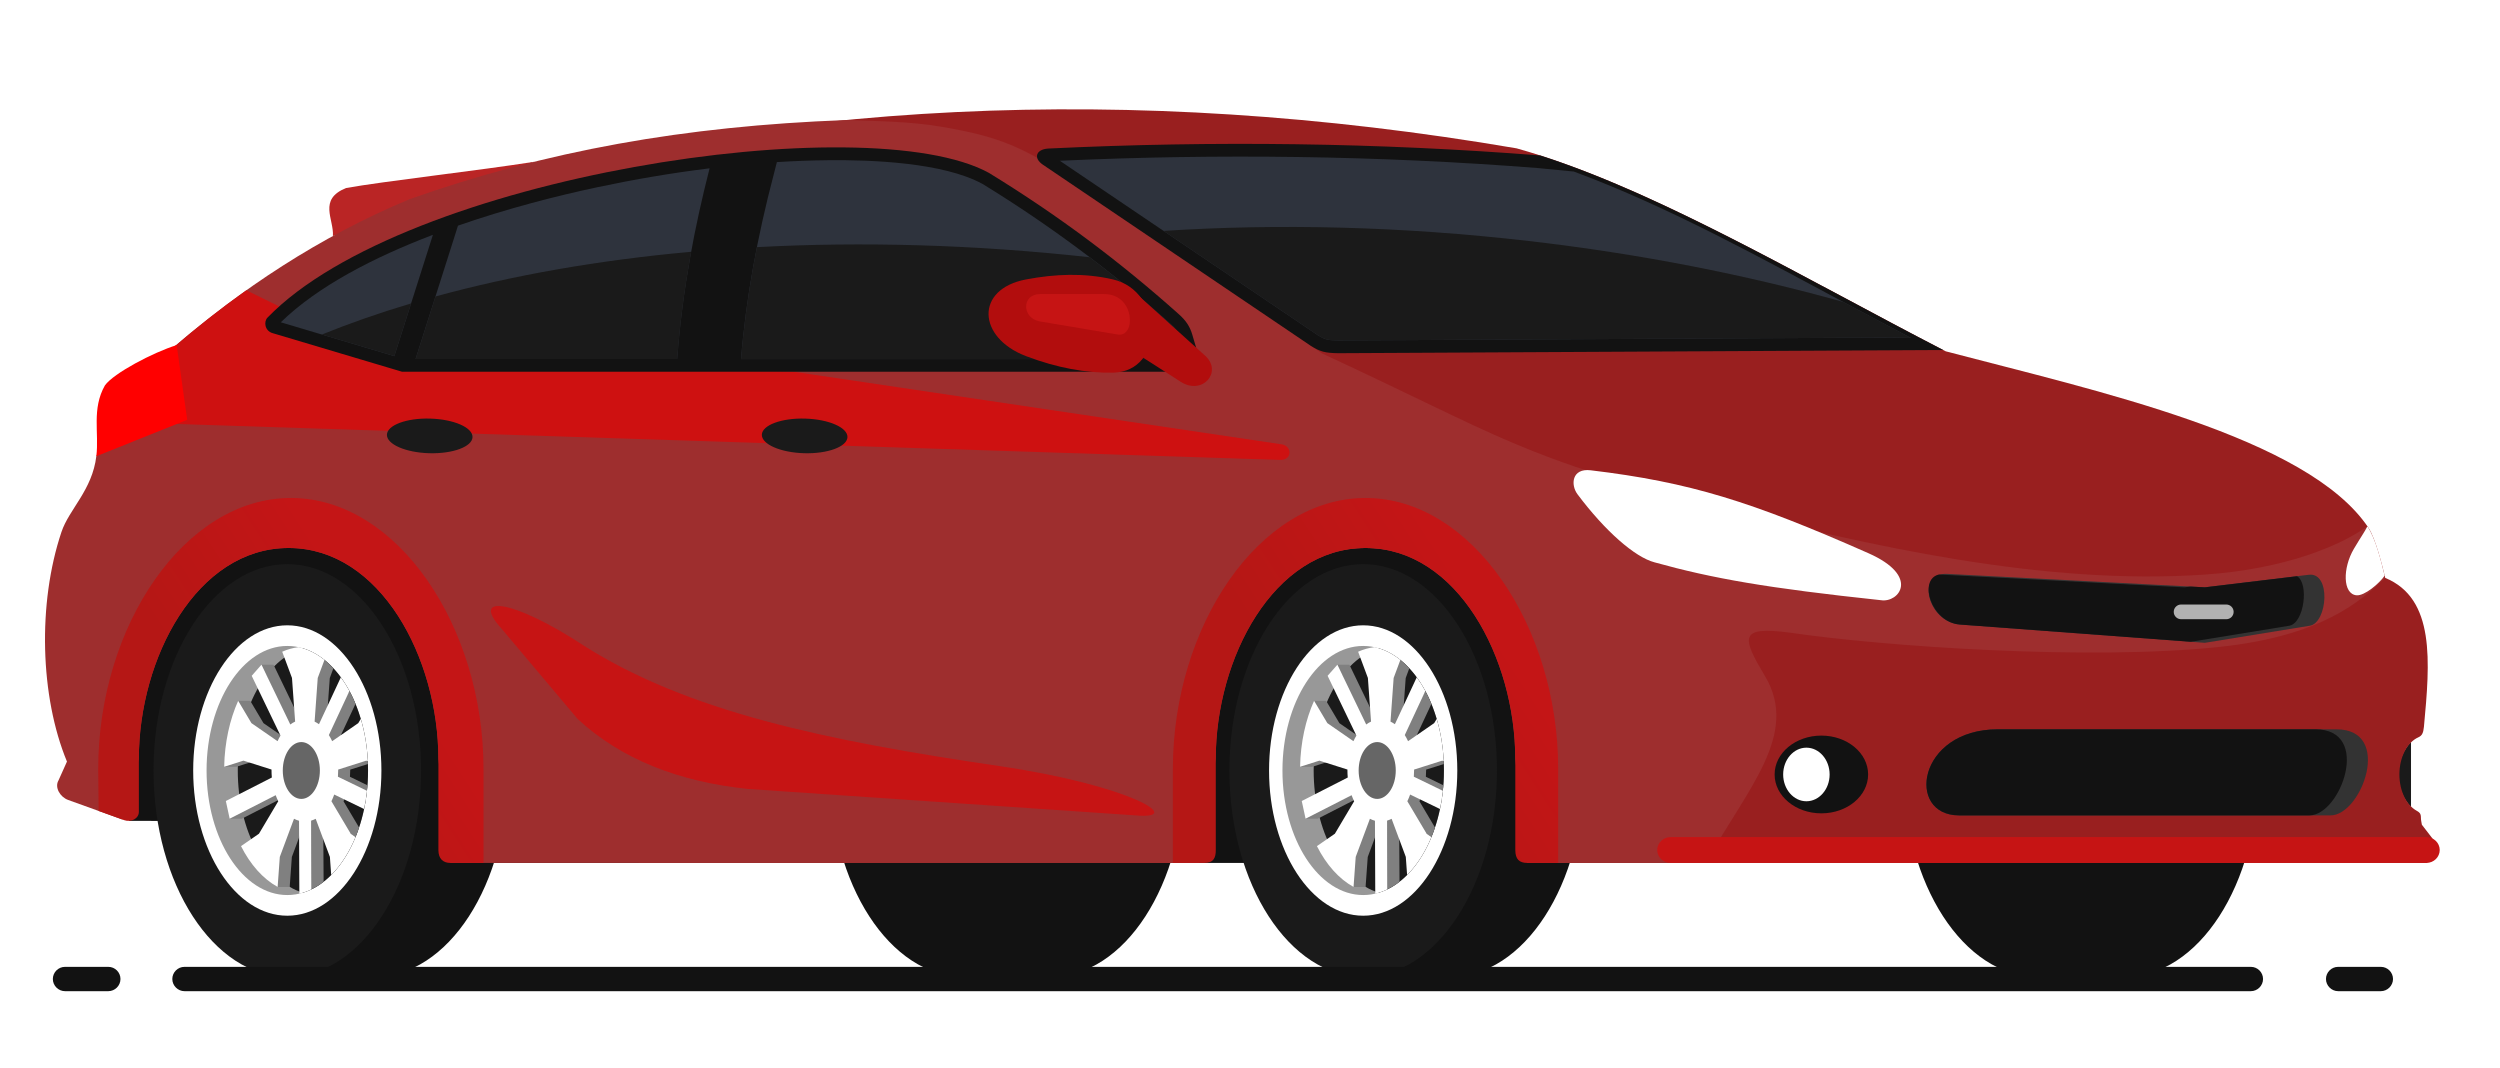 <?xml version="1.0" encoding="utf-8"?>
<!-- Generator: Adobe Illustrator 25.1.0, SVG Export Plug-In . SVG Version: 6.00 Build 0)  -->
<svg version="1.1" id="Layer_1" xmlns="http://www.w3.org/2000/svg" xmlns:xlink="http://www.w3.org/1999/xlink" x="0px" y="0px"
	 viewBox="0 0 1190.3 508.28" style="enable-background:new 0 0 1190.3 508.28;" xml:space="preserve">
<style type="text/css">
	.st0{fill-rule:evenodd;clip-rule:evenodd;fill:#1A1A1A;}
	.st1{fill-rule:evenodd;clip-rule:evenodd;fill:#BA2525;}
	.st2{fill-rule:evenodd;clip-rule:evenodd;fill:#121212;}
	.st3{fill-rule:evenodd;clip-rule:evenodd;fill:#FFFFFF;}
	.st4{fill-rule:evenodd;clip-rule:evenodd;fill:#989898;}
	.st5{fill-rule:evenodd;clip-rule:evenodd;fill:#808080;}
	.st6{fill-rule:evenodd;clip-rule:evenodd;fill:#666666;}
	.st7{fill-rule:evenodd;clip-rule:evenodd;fill:#991F1F;}
	.st8{fill-rule:evenodd;clip-rule:evenodd;fill:#9E2E2E;}
	.st9{fill-rule:evenodd;clip-rule:evenodd;fill:#CE1111;}
	.st10{fill-rule:evenodd;clip-rule:evenodd;fill:#2E333D;}
	.st11{fill-rule:evenodd;clip-rule:evenodd;fill:url(#SVGID_1_);}
	.st12{fill-rule:evenodd;clip-rule:evenodd;fill:#333333;}
	.st13{fill-rule:evenodd;clip-rule:evenodd;fill:url(#SVGID_2_);}
	.st14{fill-rule:evenodd;clip-rule:evenodd;fill:#FF0000;}
	.st15{fill-rule:evenodd;clip-rule:evenodd;fill:#B2B2B2;}
	.st16{fill-rule:evenodd;clip-rule:evenodd;fill:#C61414;}
	.st17{fill-rule:evenodd;clip-rule:evenodd;fill:#B20D0D;}
</style>
<g id="_x37_">
	<path class="st0" d="M1147.93,384.32v-31.16c-3.14,3.14-6.17,9.14-6.17,15.58C1141.76,375.18,1144.54,380.87,1147.93,384.32z"/>
	<path class="st1" d="M254.32,77.03c-25.32,4.03-72.28,9.36-89.55,12.49c-13.45,5.45-5.69,14.89-6.27,22.85l53.52-15.05
		L254.32,77.03z"/>
	<polygon class="st2" points="696.85,260.25 97.15,256.33 58.62,305.63 61.47,390.84 76.98,390.85 211.06,410.86 818.11,410.86 	"/>
	<g>
		<path class="st2" d="M458.87,465.1h41.42c35.17,0,63.69-43.99,63.69-98.25c0-54.26-28.52-98.25-63.69-98.25h-41.42
			C420.57,268.6,419.32,465.1,458.87,465.1z"/>
		<path class="st2" d="M458.87,465.1c35.08,0,63.69-44.14,63.69-98.25c0-54.11-28.61-98.25-63.69-98.25
			c-35.08,0-63.69,44.14-63.69,98.25C395.19,420.97,423.8,465.1,458.87,465.1z"/>
		<path class="st2" d="M970.13,465.1h41.42c35.17,0,63.69-43.99,63.69-98.25c0-54.26-28.51-98.25-63.69-98.25h-41.42
			C931.83,268.6,930.57,465.1,970.13,465.1z"/>
		<path class="st2" d="M970.13,465.1c35.08,0,63.69-44.14,63.69-98.25c0-54.11-28.61-98.25-63.69-98.25
			c-35.08,0-63.69,44.14-63.69,98.25C906.44,420.97,935.06,465.1,970.13,465.1z"/>
	</g>
	<g>
		<g>
			<path class="st2" d="M136.79,465.1h41.42c35.17,0,63.69-43.99,63.69-98.25c0-54.26-28.51-98.25-63.69-98.25h-41.42
				C98.48,268.6,97.23,465.1,136.79,465.1z"/>
			<path class="st0" d="M136.79,465.1c35.08,0,63.69-44.14,63.69-98.25c0-54.11-28.61-98.25-63.69-98.25S73.1,312.74,73.1,366.85
				C73.1,420.97,101.71,465.1,136.79,465.1z"/>
			<path class="st3" d="M136.79,435.99c24.68,0,44.81-31.06,44.81-69.14c0-38.08-20.13-69.13-44.81-69.13
				c-24.68,0-44.81,31.06-44.81,69.13C91.97,404.93,112.11,435.99,136.79,435.99z"/>
			<path class="st4" d="M136.79,426.15c21.17,0,38.44-26.64,38.44-59.3c0-32.66-17.27-59.3-38.44-59.3
				c-21.17,0-38.44,26.64-38.44,59.3C98.35,399.51,115.61,426.15,136.79,426.15z"/>
			<path class="st0" d="M144.22,425.04c17.67-5.34,31.01-29.36,31.01-58.19c0-28.83-13.34-52.85-31.01-58.19
				c-17.67,5.34-31.01,29.36-31.01,58.19C113.21,395.68,126.55,419.7,144.22,425.04z"/>
			<path class="st5" d="M148.31,423.44c2-1.07,3.93-2.09,5.77-3.63l-0.19-29.09c0.74-0.22,1.46-0.51,2.16-0.88l13.23,8.7
				c0.62-1.48,1.18-2.99,1.69-4.54l-7.42-12.51c0.49-1,0.94-2.07,1.33-3.18l8.96,4.37c0.49-2.86,0.9-5.78,1.11-8.79l-8.33-4.06
				c0.08-0.97,0.12-1.96,0.12-2.97c0-0.15,0-0.29,0-0.43l8.43-2.65l-0.05-1.35l-3.13-15.12l-8.11,5.61c-0.48-1.04-1-2.01-1.57-2.92
				l6.95-14.87c-1.05-2.7-1.65-3.85-2.96-6.25l-8.7,15.95c-0.67-0.48-1.37-0.89-2.08-1.23l1.5-20.78l1.72-4.65
				c-1.42-1.48-2.84-2.86-4.26-3.97l-10.53-5.27c-1.3,0.37-2.59,0.83-3.84,1.39l4.65,12.49l1.5,20.77c-0.8,0.37-1.56,0.84-2.3,1.39
				l-13.72-28.47h-5.74l14.8,33.75c-0.51,0.83-0.98,1.72-1.4,2.66l-12.44-8.6l-6.31-10.63h-5.75l-6.66,31.42h5.75l9.18-2.92
				l13.36,4.24c0,0.15,0,0.29,0,0.43c0,1.14,0.05,2.26,0.15,3.36l-21.9,11.19l-3.93,8.42h5.75l21.91-11.19
				c0.36,1,0.77,1.96,1.22,2.87l-9.18,15.47l-8.55,5.91l11.69,19.43h5.74l1.03-14.3l6.76-18.16c0.77,0.41,1.58,0.73,2.4,0.95
				L148.31,423.44z"/>
			<path class="st3" d="M142.53,425.5c1.98-0.46,3.91-1.15,5.78-2.06l-0.16-32.72c0.74-0.22,1.46-0.51,2.16-0.88l6.76,18.15
				l0.62,8.63c4.66-4.67,8.62-10.85,11.59-18.09l-2.3-1.59l-9.18-15.46c0.49-1,0.94-2.07,1.33-3.18l14.22,6.89
				c0.59-2.8,1.05-5.7,1.37-8.67l-13.83-6.71c0.08-0.97,0.12-1.96,0.12-2.97c0-0.15,0-0.29,0-0.43l13.36-4.24l0.76,0.24
				c-0.34-7.14-1.51-13.92-3.34-20.14l-1.21,2.03l-12.43,8.6c-0.48-1.04-1-2.01-1.57-2.92l9.8-21c-1.25-2.33-2.62-4.5-4.09-6.51
				l-10.42,22.34c-0.67-0.48-1.37-0.89-2.08-1.23l1.49-20.78l3.21-8.62c-3.77-3.02-7.92-5.11-12.3-6.06
				c-2.69,0.32-5.31,1.06-7.82,2.18l4.65,12.49l1.5,20.77c-0.8,0.37-1.56,0.84-2.3,1.39l-13.72-28.47l-4.66,5.29l13.71,28.46
				c-0.51,0.83-0.98,1.72-1.4,2.66l-12.44-8.6l-6.31-10.63c-4.01,8.99-6.44,19.78-6.66,31.42l9.18-2.92l13.36,4.24
				c0,0.15,0,0.29,0,0.43c0,1.14,0.05,2.26,0.15,3.36l-21.9,11.19l1.82,8.42l21.91-11.19c0.36,1,0.77,1.96,1.22,2.87l-9.18,15.47
				l-8.55,5.91c4.44,8.8,10.48,15.6,17.44,19.43l1.03-14.3l6.76-18.16c0.77,0.41,1.58,0.73,2.4,0.95L142.53,425.5z"/>
			<path class="st6" d="M143.47,380.38c4.87,0,8.83-6.08,8.83-13.54c0-7.45-3.97-13.53-8.83-13.53c-4.86,0-8.83,6.08-8.83,13.53
				C134.63,374.3,138.6,380.38,143.47,380.38z"/>
		</g>
		<g>
			<path class="st2" d="M649.04,465.1h41.42c35.17,0,63.69-43.99,63.69-98.25c0-54.26-28.52-98.25-63.69-98.25h-41.42
				C610.74,268.6,609.48,465.1,649.04,465.1z"/>
			<path class="st0" d="M649.04,465.1c35.08,0,63.69-44.14,63.69-98.25c0-54.11-28.61-98.25-63.69-98.25
				c-35.08,0-63.69,44.14-63.69,98.25C585.35,420.97,613.96,465.1,649.04,465.1z"/>
			<path class="st3" d="M649.04,435.99c24.68,0,44.81-31.06,44.81-69.14c0-38.08-20.13-69.13-44.81-69.13
				c-24.68,0-44.82,31.06-44.82,69.13C604.23,404.93,624.36,435.99,649.04,435.99z"/>
			<path class="st4" d="M649.04,426.15c21.17,0,38.44-26.64,38.44-59.3c0-32.66-17.26-59.3-38.44-59.3
				c-21.17,0-38.44,26.64-38.44,59.3C610.6,399.51,627.87,426.15,649.04,426.15z"/>
			<path class="st0" d="M656.47,425.04c17.67-5.34,31.01-29.36,31.01-58.19c0-28.83-13.33-52.85-31.01-58.19
				c-17.67,5.34-31.01,29.36-31.01,58.19C625.47,395.68,638.8,419.7,656.47,425.04z"/>
			<path class="st5" d="M660.57,423.44c2-1.07,3.93-2.09,5.77-3.63l-0.19-29.09c0.74-0.22,1.46-0.51,2.16-0.88l13.23,8.7
				c0.62-1.48,1.18-2.99,1.69-4.54l-7.42-12.51c0.49-1,0.94-2.07,1.33-3.18l8.96,4.37c0.49-2.86,0.9-5.78,1.11-8.79l-8.33-4.06
				c0.08-0.97,0.12-1.96,0.12-2.97c0-0.15,0-0.29,0-0.43l8.43-2.65l-0.05-1.35l-3.13-15.12l-8.11,5.61c-0.48-1.04-1-2.01-1.57-2.92
				l6.95-14.87c-1.05-2.7-1.65-3.85-2.96-6.25l-8.7,15.95c-0.67-0.48-1.37-0.89-2.08-1.23l1.5-20.78l1.72-4.65
				c-1.42-1.48-2.84-2.86-4.26-3.97l-10.54-5.27c-1.3,0.37-2.58,0.83-3.84,1.39l4.65,12.49l1.5,20.77c-0.8,0.37-1.56,0.84-2.3,1.39
				l-13.72-28.47h-5.74l14.8,33.75c-0.51,0.83-0.98,1.72-1.4,2.66l-12.44-8.6l-6.31-10.63h-5.74l-6.66,31.42h5.74l9.18-2.92
				l13.36,4.24c0,0.15,0,0.29,0,0.43c0,1.14,0.05,2.26,0.15,3.36l-21.9,11.19l-3.93,8.42h5.75l21.91-11.19
				c0.36,1,0.77,1.96,1.22,2.87l-9.18,15.47l-8.55,5.91l11.69,19.43h5.74l1.03-14.3l6.76-18.16c0.78,0.41,1.58,0.73,2.4,0.95
				L660.57,423.44z"/>
			<path class="st3" d="M654.79,425.5c1.98-0.46,3.91-1.15,5.78-2.06l-0.16-32.72c0.74-0.22,1.46-0.51,2.16-0.88l6.76,18.15
				l0.62,8.63c4.66-4.67,8.62-10.85,11.59-18.09l-2.3-1.59l-9.18-15.46c0.5-1,0.94-2.07,1.33-3.18l14.22,6.89
				c0.59-2.8,1.05-5.7,1.37-8.67l-13.83-6.71c0.08-0.97,0.12-1.96,0.12-2.97c0-0.15,0-0.29,0-0.43l13.36-4.24l0.76,0.24
				c-0.34-7.14-1.51-13.92-3.34-20.14l-1.21,2.03l-12.43,8.6c-0.48-1.04-1-2.01-1.57-2.92l9.8-21c-1.25-2.33-2.62-4.5-4.09-6.51
				l-10.42,22.34c-0.67-0.48-1.37-0.89-2.08-1.23l1.49-20.78l3.21-8.62c-3.77-3.02-7.92-5.11-12.3-6.06
				c-2.69,0.32-5.31,1.06-7.82,2.18l4.65,12.49l1.5,20.77c-0.8,0.37-1.57,0.84-2.3,1.39l-13.72-28.47l-4.66,5.29l13.71,28.46
				c-0.51,0.83-0.98,1.72-1.41,2.66l-12.43-8.6l-6.31-10.63c-4.01,8.99-6.44,19.78-6.66,31.42l9.18-2.92l13.36,4.24
				c0,0.15,0,0.29,0,0.43c0,1.14,0.05,2.26,0.15,3.36l-21.9,11.19l1.82,8.42l21.91-11.19c0.36,1,0.77,1.96,1.22,2.87l-9.18,15.47
				l-8.55,5.91c4.44,8.8,10.47,15.6,17.44,19.43l1.03-14.3l6.76-18.16c0.77,0.41,1.58,0.73,2.4,0.95L654.79,425.5z"/>
			<path class="st6" d="M655.72,380.38c4.86,0,8.83-6.08,8.83-13.54c0-7.45-3.97-13.53-8.83-13.53c-4.87,0-8.84,6.08-8.84,13.53
				C646.89,374.3,650.86,380.38,655.72,380.38z"/>
		</g>
	</g>
	<path class="st7" d="M926.4,167.27c-69.89-35.99-142.06-79.25-204.31-96.64C537.42,39.07,366.17,48.1,207.37,94.82l-74.62,70.38
		l-49.89,32.18l1.93,9.49c3.36-0.14,6.74-0.22,10.15-0.22c115.98,0,210,83.94,210,187.48c0,5.64-0.3,11.22-0.84,16.73h266.75V353.5
		c0-47.79,35.51-92.6,79.32-92.6c43.81,0,79.32,44.81,79.32,92.6v57.36h426.16l2.51-11.62l-5.06-6.57c-0.2-1.3-0.46-2.16-0.46-3.52
		c0-1.9-0.84-2.48-2.05-3.15c-4.79-2.67-8.19-9.4-8.19-17.27c0-8.31,3.79-15.35,9.02-17.68c1.68-0.75,2.37-1.95,2.66-5
		c2.89-30.93,5.46-61.08-18.44-70.9c-1.25-5.47-4.66-18.84-7.9-23.74C1098.95,207.96,997.59,186.01,926.4,167.27z"/>
	<path class="st8" d="M402.62,57.17c-76.79,2.88-142.57,14.67-207.61,37.66c-43.65,18.2-80.45,43.13-112.19,70.38l-13.58,19.18
		l-7.58-5.91l-15.8,38.75c-1.93,16.1-12.96,25.21-16.59,36.03c-11.44,34.1-10.19,78.4,2.61,109.34l-4.04,8.99
		c-1.93,3.29,0.76,7.9,4.62,9.29l25.83,9.31l7.81-28.9c0-47.79,27.5-100.38,71.3-100.38c43.81,0,71.31,52.6,71.31,100.38l5.72,49.57
		c118.79,0,237.59,0,356.38,0l8.01-49.57c0-47.79,27.5-100.38,71.3-100.38c43.81,0,71.31,52.6,71.31,100.38l5.73,49.57l84.98,0
		c19.87-35.5,44.7-61.27,28.27-88.84c-11.1-18.64-12.77-24.05,11.9-20.79c43.99,6.47,141.98,13.39,204.33,6.78
		c49.04-5.2,67.35-21.84,78.95-32.85l-8.47-24.56c-12.21,8.85-38.51,20.3-77.37,22.97c-77.15,5.3-159.8-13.78-233.99-32.49
		c-91.84-23.16-100.5-33.07-186.43-72.86L511.44,85.68c-25.64-16.14-35.35-20.53-63.24-25.34
		C433.34,57.79,417.22,57.66,402.62,57.17z"/>
	<path class="st9" d="M117.28,138.21c-12.13,8.61-23.59,17.67-34.46,26.99l-13.58,19.18l-7.58-5.91l-9.13,22.38l556.91,18.12
		c5.95,0.19,5.89-6.67,0.71-7.43L377.98,177l-199.13-8.59L117.28,138.21z"/>
	<path class="st2" d="M470.84,82.31c33.19,20.33,62.23,42.14,90.44,67.31c3.35,2.99,5.22,5.76,6.38,9.67l2.6,8.8
		c1.66,6.01,0.23,9.11-5.76,8.91H191.46l-61.49-18.33c-3.94-1.03-4.5-5.5-2.61-7.45C192.81,83.65,412.93,50.57,470.84,82.31z"/>
	<path class="st10" d="M467.8,87.57c31.97,19.6,61.47,41.63,89.44,66.58c2.31,2.06,3.72,3.88,4.6,6.87l2.57,8.69
		c0.08,0.28,0.2,0.75,0.29,1.24c-0.07,0-0.13,0-0.2,0H352.82c1.15-14.33,3.08-28.74,5.66-43.22c2.71-15.18,6.09-30.19,10.01-45.05
		c0.5-1.86,0.96-3.69,1.4-5.5c8.07-0.5,16.11-0.81,24.09-0.89C414.94,76.04,448.99,77.33,467.8,87.57L467.8,87.57z M322.42,170.93
		H197.87l19.27-60.58l0.9-2.91c23.52-8.17,47.17-14.23,66.43-18.31c17.42-3.7,35.35-6.77,53.38-8.99
		c-3.64,14.24-6.76,28.36-9.26,42.35c-2.82,15.84-4.92,31.77-6.14,47.78L322.42,170.93L322.42,170.93z M187.74,169.56l18.38-57.76
		c-28.07,10.7-54.83,24.49-72.43,41.65L187.74,169.56z"/>
	<path class="st0" d="M518.84,122.48c13.16,10.01,25.93,20.55,38.4,31.67c2.31,2.06,3.72,3.88,4.6,6.87l2.57,8.69
		c0.08,0.28,0.2,0.75,0.29,1.24c-0.07,0-0.13,0-0.2,0H352.82c1.15-14.33,3.08-28.74,5.66-43.22c0.6-3.36,1.23-6.71,1.9-10.06
		C410.45,114.98,463.83,116.42,518.84,122.48L518.84,122.48z M329.08,119.88c-43.99,3.96-84.97,11.19-121.73,21.27l-9.47,29.78
		h124.55l0.05-0.66c1.22-16.01,3.32-31.94,6.14-47.78L329.08,119.88L329.08,119.88z M195.72,144.47
		c-14.95,4.45-29.14,9.4-42.47,14.8l34.49,10.28L195.72,144.47z"/>
	<linearGradient id="SVGID_1_" gradientUnits="userSpaceOnUse" x1="115.619" y1="362.318" x2="188.31" y2="315.112">
		<stop  offset="0" style="stop-color:#B51715"/>
		<stop  offset="1" style="stop-color:#C41516"/>
	</linearGradient>
	<path class="st11" d="M59.18,390.51c3.14,1.13,6.94-0.71,6.94-3.99v-25.23c0-47.79,27.5-100.38,71.3-100.38
		c43.81,0,71.31,52.6,71.31,100.38v43.42c0,4.11,2.16,6.15,5.72,6.15h15.76v-44.77c0-67.89-41.07-129-91.73-129
		c-50.66,0-91.72,61.11-91.72,129l0.2,20.02L59.18,390.51z"/>
	<path class="st3" d="M889.54,263.37c-55.51-24.53-84.84-33.8-132.19-39.46c-8.99-1.07-9.65,6.91-6.25,11.45
		c13.09,17.46,27.26,29.92,36.69,32.39c27.59,7.68,53.77,12.28,107.8,18.02C904.08,287.1,914.43,274.36,889.54,263.37z"/>
	<path class="st12" d="M933.14,297.35l116.65,8.71l49.95-8.14c8.44-1.38,10.26-25.58-0.48-24.26l-49.47,5.97l-122.69-6.4
		C911.87,272.5,917.88,296.21,933.14,297.35z"/>
	<path class="st2" d="M933.14,297.36l109.94,8.21l46.88-7.64c7.12-1.16,9.53-20.3,3.68-23.58l-43.84,5.29l-6.83-0.36l-2.95,0.36
		l-116.87-6.1C913.17,275.88,919.42,296.33,933.14,297.36z"/>
	<path class="st2" d="M925.27,166.69c-65.36-33.72-132.65-73.63-191.92-92.67c-77.08-6.06-155.21-7.1-234.34-3.29
		c-5.88,0.42-7.05,4.6-2.48,7.68L624,164.59c4.61,2.93,6.96,3.45,13.02,3.58l284.52-1.5L925.27,166.69z"/>
	<path class="st10" d="M900.76,160.71l-263.62,1.39c-4.57-0.1-6.07-0.2-9.75-2.54L504.6,76.54c75.85-3.44,151.87-2.45,227.57,3.47
		l17.14,1.67h0c45.4,16.79,90.62,41.97,132.67,64.44c9.29,4.96,18.57,9.92,27.89,14.82l0,0L900.76,160.71z"/>
	<path class="st0" d="M900.76,160.71l-263.62,1.39c-4.57-0.1-6.07-0.2-9.75-2.54L554,109.94c54.57-3.54,113.26-2.18,173.88,4.81
		c52.98,6.11,103.29,16.04,149.65,28.99l4.45,2.38c9.29,4.96,18.57,9.92,27.89,14.82l0,0L900.76,160.71z"/>
	<path class="st12" d="M1112.44,347.24H951.21c-38.36,0-43.9,40.98-18.47,40.98h176.89
		C1124.45,388.23,1139.52,347.24,1112.44,347.24z"/>
	<path class="st2" d="M1102.4,347.24H951.21c-38.36,0-43.9,40.98-18.47,40.98h166.86C1114.42,388.23,1129.48,347.24,1102.4,347.24z"
		/>
	<ellipse class="st2" cx="867.19" cy="368.74" rx="22.26" ry="18.51"/>
	<path class="st3" d="M860.06,381.5c6.09,0,11.06-5.73,11.06-12.76c0-7.03-4.97-12.76-11.06-12.76c-6.09,0-11.06,5.73-11.06,12.76
		C849,375.76,853.97,381.5,860.06,381.5z"/>
	<linearGradient id="SVGID_2_" gradientUnits="userSpaceOnUse" x1="634.04" y1="357.932" x2="715.084" y2="305.301">
		<stop  offset="0" style="stop-color:#B51715"/>
		<stop  offset="1" style="stop-color:#C41516"/>
	</linearGradient>
	<path class="st13" d="M558.44,410.86h14.9c4.45,0,5.52-2.37,5.52-6.15v-43.42c0-47.79,27.5-100.38,71.3-100.38
		c43.81,0,71.31,52.6,71.31,100.38v43.42c0,4.41,1.91,6.15,5.73,6.15h14.68v-44.77c0-67.89-41.07-129-91.73-129
		c-50.66,0-91.73,61.11-91.73,129V410.86z"/>
	<path class="st14" d="M84.11,164.31l5.02,35.57l-43.26,17.34c1.36-11.24-2.29-22.49,4.09-33.73
		C54.08,177.73,72.77,167.84,84.11,164.31z"/>
	<path class="st15" d="M1059.98,287.82h-21.52c-1.93,0-3.5,1.57-3.5,3.5v0c0,1.93,1.57,3.5,3.5,3.5h21.52c1.93,0,3.5-1.57,3.5-3.5v0
		C1063.48,289.39,1061.9,287.82,1059.98,287.82z"/>
	<path class="st16" d="M795.37,410.86h359.9c3.47,0,6.33-2.77,6.33-6.15v0c0-3.38-2.85-6.15-6.33-6.15h-359.9
		c-3.48,0-6.33,2.78-6.33,6.15v0C789.04,408.08,791.9,410.86,795.37,410.86z"/>
	<g>
		<path class="st17" d="M562.14,181.76c10.37,6.65,20-4.63,11.8-12.27l-34.77-31.36c-10.7-9-24.22,11.22-13.52,20.22L562.14,181.76z
			"/>
		<path class="st17" d="M488.54,133.04c13.79-2.6,27.58-3.2,41.36,0c24.21,5.62,24.83,43.96,0,44.39
			c-12.91,0.23-26.67-2.29-41.36-7.86C465.32,160.75,464.11,137.65,488.54,133.04z"/>
		<path class="st16" d="M525.81,140.02h-30.64c-8.87,0-8.73,11.57,0,13.03l37.04,6.22C540.94,160.73,540.47,140.02,525.81,140.02z"
			/>
	</g>
	<path class="st16" d="M238.74,299.26L275,342.29c20.64,19.11,47.95,29.89,81.13,33.35l184.18,12.56
		c24.95,2.28-1.76-14.26-64.51-23.46c-83.22-12.21-148.33-25.95-197.76-57.29C244.63,285.47,223.56,282.53,238.74,299.26z"/>
	<path class="st3" d="M1135.38,274.09c-1.59-6.63-4.38-17.97-8.22-23.49c-1.24,2.53-3.08,5.05-6.39,10.64
		c-5.46,9.21-5.39,21.58,1.21,22.19C1125.84,283.78,1132.93,277.68,1135.38,274.09z"/>
	<path class="st0" d="M383.34,199.3c11.26,0.32,20.27,4.26,20.15,8.82c-0.13,4.55-9.36,7.98-20.61,7.67
		c-11.25-0.32-20.27-4.26-20.15-8.82C362.86,202.42,372.09,198.98,383.34,199.3z"/>
	<path class="st0" d="M204.83,199.3c11.26,0.32,20.27,4.26,20.15,8.82c-0.13,4.55-9.36,7.98-20.61,7.67
		c-11.25-0.32-20.27-4.26-20.15-8.82C184.35,202.42,193.57,198.98,204.83,199.3z"/>
	<path class="st2" d="M1065.43,460.34H87.83c-3.18,0-5.79,2.6-5.79,5.79l0,0c0,3.18,2.68,5.79,5.79,5.79h983.86
		c3.11,0,5.79-2.6,5.79-5.79l0,0c0-3.18-2.6-5.79-5.79-5.79H1065.43z M1120.76,460.34h-7.53c-3.18,0-5.79,2.6-5.79,5.79l0,0
		c0,3.18,2.68,5.79,5.79,5.79h20.34c3.11,0,5.79-2.6,5.79-5.79l0,0c0-3.18-2.6-5.79-5.79-5.79H1120.76z M51.58,460.34H30.95
		c-3.18,0-5.79,2.6-5.79,5.79l0,0c0,3.18,2.66,5.79,5.79,5.79h20.62c3.13,0,5.79-2.6,5.79-5.79l0,0
		C57.36,462.94,54.76,460.34,51.58,460.34z"/>
</g>
</svg>
